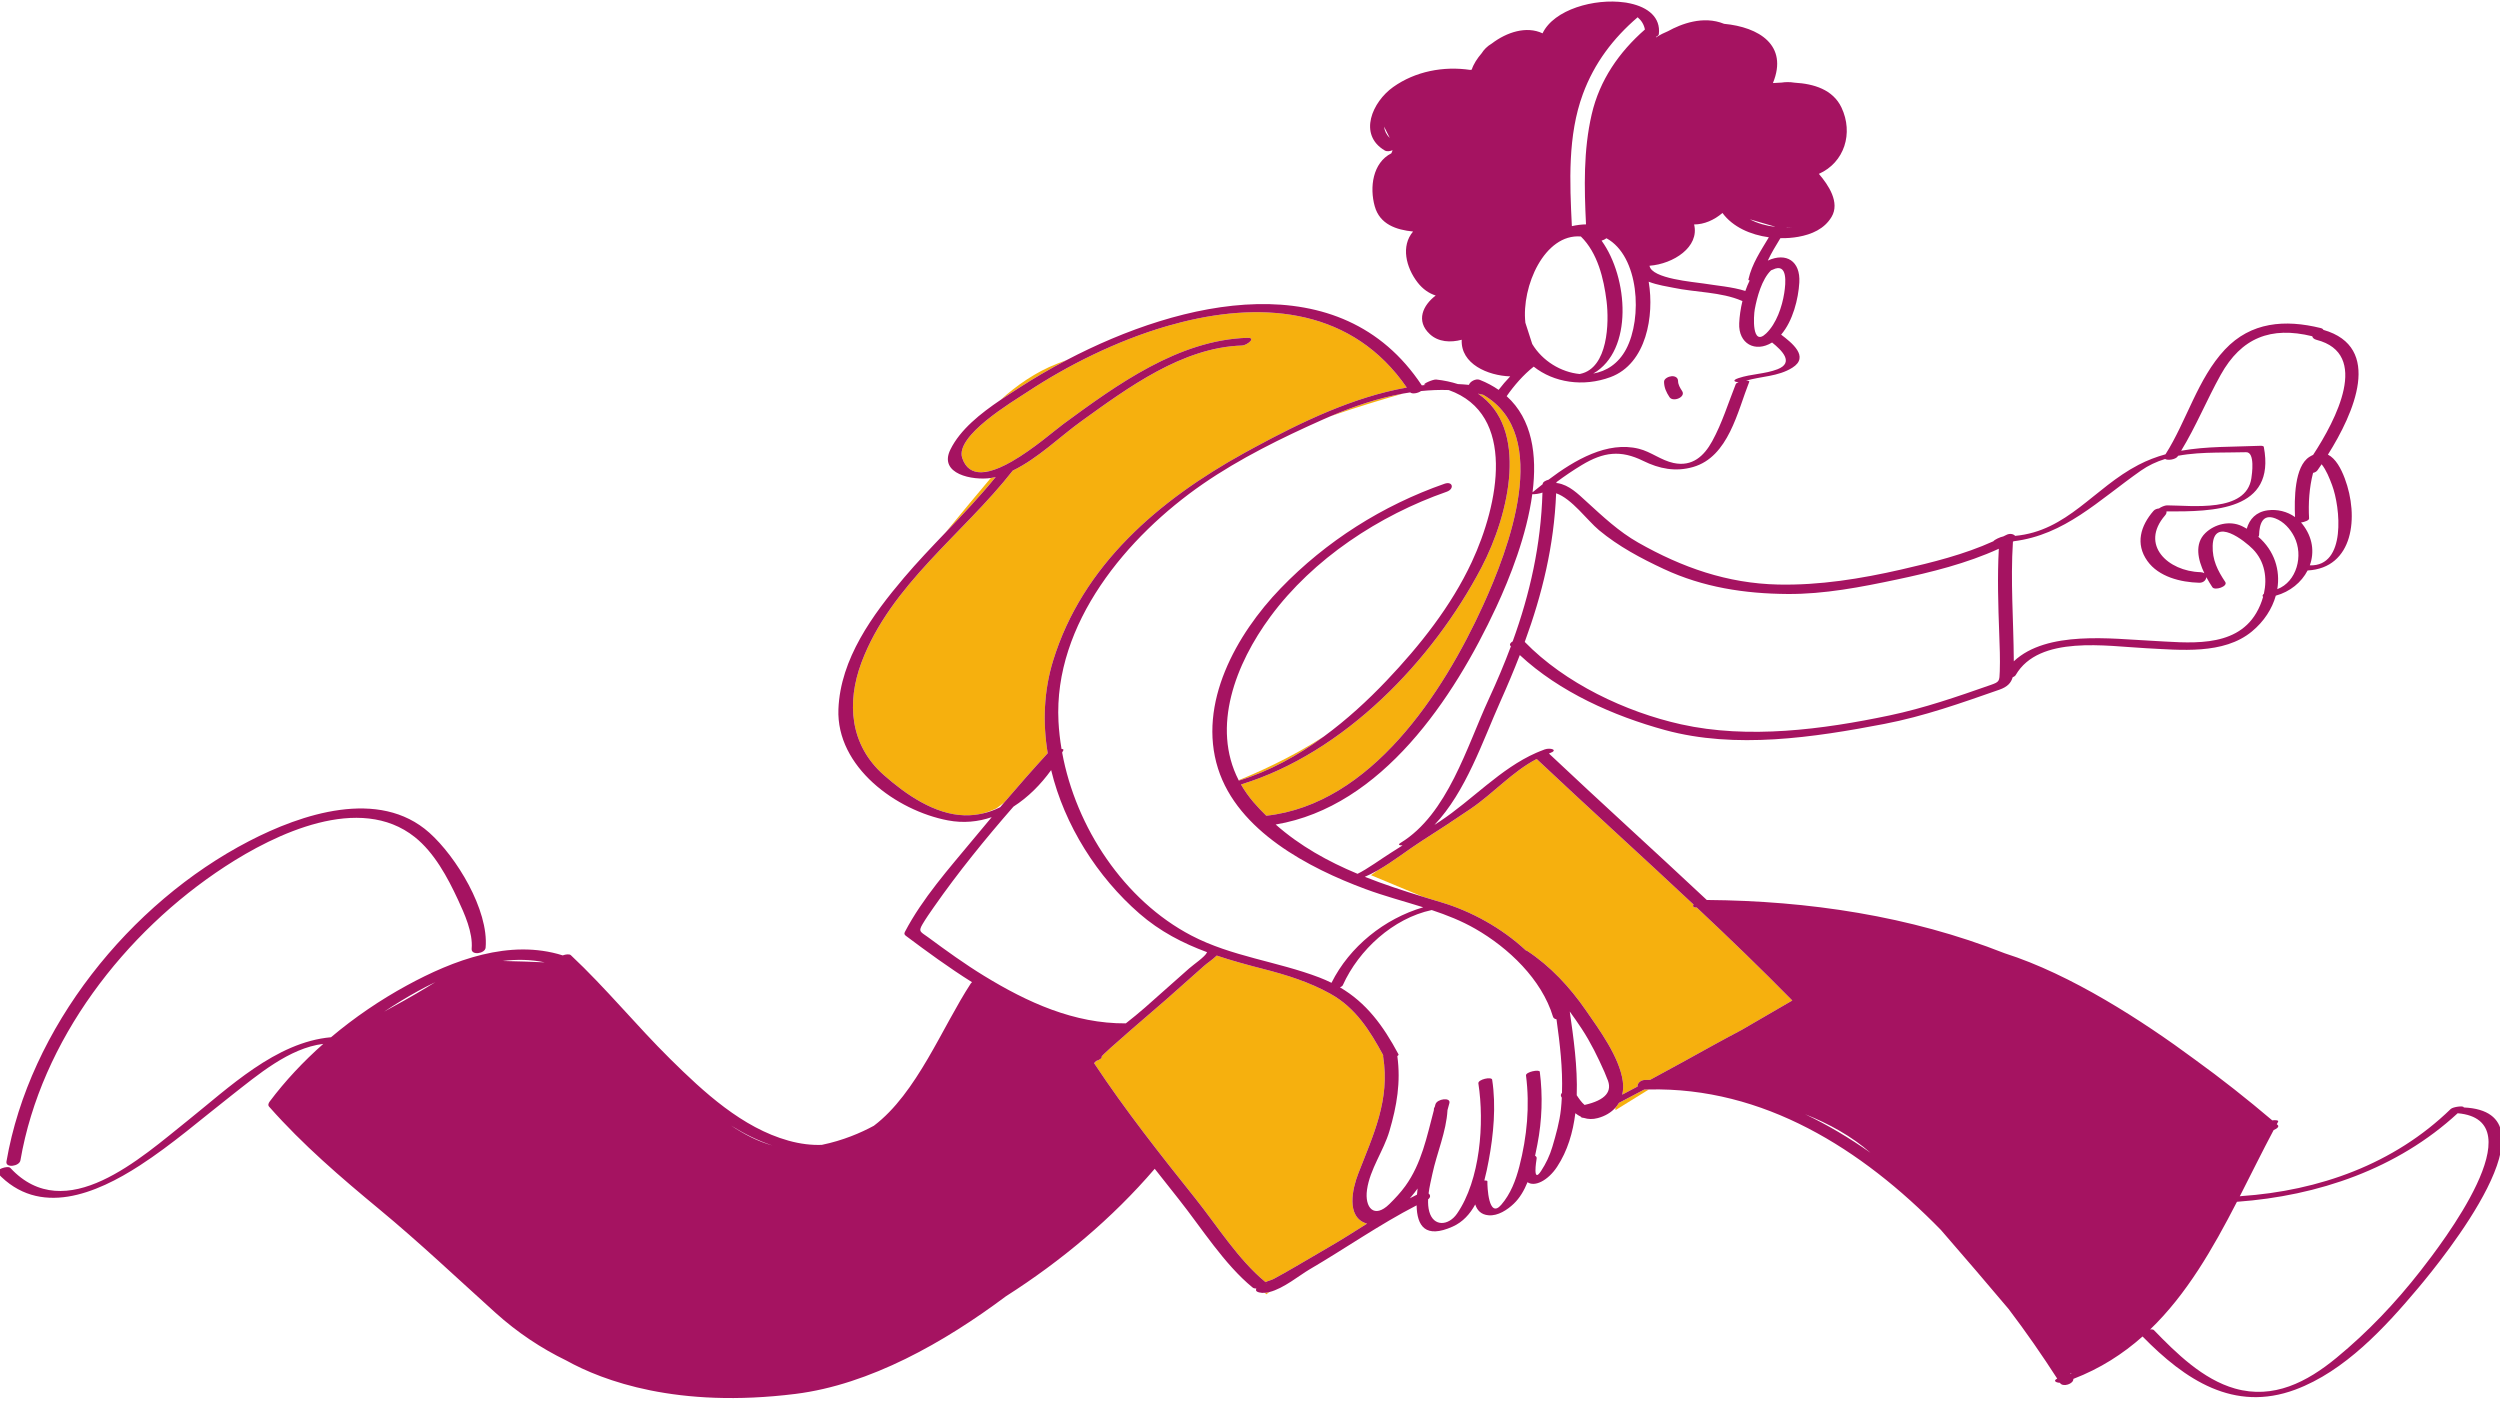<svg width="313" height="178" viewBox="0 0 313 178" fill="none" xmlns="http://www.w3.org/2000/svg">
<g clip-path="url(#clip0_199_1038)">
<path d="M155.078 97.679C156.981 96.912 161.516 94.958 165.758 92.201C162.49 94.596 158.924 96.559 155.107 97.732C155.098 97.715 155.087 97.697 155.078 97.679ZM185.478 71.051C179.362 82.726 168.285 94.272 155.373 98.215C155.812 98.982 156.336 99.731 156.961 100.458C157.468 101.048 157.997 101.597 158.536 102.129C171.652 100.68 180.656 86.798 185.66 75.835C188.862 68.819 194.392 54.434 185.704 49.433C185.482 49.38 185.261 49.327 185.039 49.281C191.417 53.574 189.016 64.295 185.478 71.051ZM133.573 45.065C133.121 45.237 132.69 45.404 132.286 45.561C129.702 46.567 127.277 48.245 125.266 50.073C126.055 49.539 126.838 49.038 127.567 48.566C129.414 47.372 131.434 46.186 133.573 45.065ZM155.752 56.733C156.172 56.488 156.622 56.243 157.093 56C162.882 52.87 169.44 49.69 176.13 48.522C169.401 38.76 158.517 37.686 147.954 40.329C147.343 40.488 146.734 40.653 146.127 40.823C139.747 42.678 133.582 45.796 128.636 49.064C126.793 50.282 119.547 54.56 120.472 57.338C120.905 58.641 121.761 59.138 122.838 59.128C123.171 59.098 123.508 59.051 123.84 58.995C124.255 58.896 124.69 58.746 125.136 58.556C125.653 58.335 126.186 58.062 126.72 57.754C129.387 56.22 132.092 53.851 133.163 53.065C139.842 48.163 147.575 42.554 156.179 42.294C157.344 42.259 156.131 43.241 155.503 43.26C148.05 43.484 141.192 48.555 135.361 52.753C132.678 54.684 129.926 57.412 126.803 58.916C120.587 66.857 111.51 73.216 107.863 82.931C105.962 87.997 106.414 93.296 110.664 97.044C113.374 99.433 117.01 101.988 120.773 102.076C121.56 102.094 122.302 102.009 123.008 101.854C124.078 101.547 124.732 101.221 124.732 101.221L125.714 100.485C127.501 98.395 129.314 96.327 131.174 94.303C130.538 90.459 130.684 86.523 131.846 82.734C135.529 70.729 145.134 62.598 155.752 56.733ZM124.046 59.847C122.518 61.661 120.488 64.09 118.353 66.698C120.526 64.425 122.696 62.147 124.667 59.71C124.592 59.73 124.517 59.755 124.441 59.773C124.318 59.802 124.186 59.826 124.046 59.847ZM166.615 52.1C170.224 50.854 173.634 49.849 175.675 49.273C172.571 49.834 169.521 50.865 166.615 52.1ZM173.166 132.264C173.156 132.207 173.16 132.152 173.169 132.1C171.51 129.031 169.727 126.187 166.583 124.429C163.939 122.951 161.08 122.062 158.16 121.311C156.168 120.8 154.22 120.273 152.333 119.638C151.843 120.12 151.147 120.573 150.773 120.907C149.181 122.328 147.583 123.741 145.986 125.156C145.182 125.867 137.818 132.13 137.92 132.298C138.013 132.452 137.696 132.673 137.306 132.812L136.986 133.114C140.866 138.982 145.252 144.535 149.64 150.026C152.351 153.42 155.042 157.735 158.431 160.51C158.437 160.515 158.439 160.521 158.445 160.525C158.594 160.408 159.164 160.281 159.458 160.123C160.365 159.635 161.26 159.127 162.149 158.608C163.571 157.777 164.986 156.936 166.413 156.115C168.02 155.19 169.586 154.189 171.158 153.196C171.127 153.188 171.097 153.185 171.067 153.176C168.492 152.359 169.334 148.784 170.053 146.936C171.956 142.044 174.049 137.703 173.166 132.264ZM158.525 162.05L158.949 161.758C158.755 161.807 158.564 161.845 158.38 161.861L158.525 162.05ZM158.526 160.688C158.563 160.691 158.6 160.694 158.634 160.702C158.591 160.692 158.556 160.682 158.526 160.67C158.527 160.677 158.526 160.682 158.526 160.688ZM212.435 113.624C211.955 113.617 211.895 113.445 212.033 113.248C205.518 107.14 198.89 101.149 192.39 95.024C189.322 96.632 187.008 99.301 184.132 101.259C182.094 102.646 180.03 103.997 177.951 105.322C176.319 106.361 174.423 107.87 172.467 108.982L171.644 109.569L178.095 112.257C178.894 112.502 179.695 112.745 180.499 112.985C184.17 114.083 188.007 116.166 191.03 118.985C191.096 119 191.157 119.022 191.207 119.055C194.121 120.98 196.545 123.59 198.526 126.455C200.216 128.899 202.742 132.322 203.171 135.354C203.257 135.958 203.229 136.527 203.103 137.051C203.746 136.713 204.387 136.37 205.029 136.028C204.971 135.685 205.341 135.233 205.921 135.209C206.144 135.2 206.364 135.206 206.586 135.2C209.305 133.735 212.009 132.243 214.71 130.746C215.786 130.15 216.885 129.57 217.985 128.986L224.398 125.262C220.496 121.294 216.491 117.432 212.435 113.624ZM202.692 138.08C202.564 138.298 202.414 138.504 202.242 138.693C202.254 138.883 202.258 138.99 202.258 138.99L206.434 136.403C206.242 136.407 206.051 136.403 205.858 136.41C204.805 136.972 203.751 137.529 202.692 138.08Z" fill="#F6B00E"/>
<path d="M209.021 49.722C208.622 49.117 208.353 48.543 208.338 47.81C208.329 47.379 208.948 47.127 209.288 47.102C209.683 47.074 210.082 47.25 210.09 47.685C210.1 48.168 210.343 48.563 210.6 48.954C211.106 49.718 209.462 50.39 209.021 49.722ZM302.761 161.255C298.595 166.212 293.558 171.681 287.373 173.982C279.684 176.842 273.573 172.765 268.248 167.328C265.78 169.522 262.941 171.345 259.583 172.638C259.633 173.263 258.275 173.712 257.92 173.155C257.914 173.146 257.908 173.138 257.903 173.128C257.395 173.112 257.008 172.869 257.564 172.604C255.704 169.715 253.674 166.779 251.479 163.888C248.983 160.933 246.01 157.443 243.005 153.993C233.063 143.81 220.768 136.078 206.435 136.402C206.243 136.407 206.052 136.402 205.859 136.41C204.806 136.971 203.752 137.529 202.693 138.079C202.566 138.298 202.415 138.503 202.244 138.693C201.707 139.287 200.966 139.736 200.042 139.984C199.398 140.156 198.83 140.129 198.318 139.968C198.101 139.955 197.94 139.91 197.941 139.821C197.69 139.703 197.455 139.549 197.232 139.374C196.934 141.787 196.26 144.085 194.949 146.08C193.833 147.778 192.162 148.65 191.244 148.011C190.827 149.038 190.282 149.983 189.521 150.709C188.726 151.466 187.544 152.255 186.371 152.154C185.417 152.072 184.935 151.521 184.699 150.798C184.047 151.989 183.156 152.994 181.881 153.566C178.473 155.095 177.41 153.528 177.36 150.909C172.763 153.272 168.398 156.333 163.941 158.937C162.728 159.646 160.702 161.319 158.952 161.758C158.758 161.807 158.567 161.845 158.383 161.86C158.118 161.882 157.863 161.868 157.622 161.807C157.252 161.714 157.191 161.523 157.294 161.325C157.109 161.327 156.943 161.293 156.833 161.203C153.266 158.282 150.424 153.721 147.582 150.141C146.576 148.875 145.572 147.607 144.572 146.332C139.257 152.533 132.853 157.89 125.928 162.303C118.229 168.064 108.907 173.352 99.6 174.516C84.802 176.366 75.493 172.884 70.91 170.34C67.761 168.811 64.785 166.839 62.023 164.348C57.188 159.99 52.509 155.553 47.486 151.396C42.651 147.395 37.905 143.321 33.741 138.609C33.723 138.589 33.704 138.57 33.686 138.549C33.661 138.521 33.647 138.494 33.632 138.466C33.594 138.393 33.587 138.319 33.607 138.248C33.622 138.15 33.667 138.041 33.757 137.922C35.708 135.319 37.987 132.895 40.477 130.694C36.207 131.209 32.245 134.6 28.996 137.14C25.21 140.098 21.557 143.286 17.52 145.905C12.044 149.458 4.897 152.463 -0.318 146.854C-0.661 146.484 0.963 145.867 1.302 146.232C8.196 153.648 17.678 144.943 23.489 140.304C28.634 136.196 34.529 130.473 41.444 129.862C44.397 127.373 47.614 125.191 50.919 123.388C56.758 120.201 63.812 117.523 70.453 119.615C70.84 119.475 71.29 119.421 71.472 119.591C75.852 123.695 79.649 128.371 83.916 132.588C88.089 136.714 92.92 141.194 98.718 142.81C100.217 143.228 101.6 143.385 102.887 143.338C105.548 142.79 107.775 141.831 109.406 140.946C114.789 136.884 117.972 128.585 121.555 123.113C121.579 123.075 121.619 123.04 121.666 123.006L121.684 122.961C118.812 121.161 116.063 119.147 113.417 117.166C113.236 117.03 113.177 116.897 113.288 116.684C115.487 112.469 118.832 108.725 121.845 105.085C122.613 104.157 123.385 103.232 124.161 102.31C122.458 102.893 120.616 103.08 118.68 102.713C112.234 101.492 104.687 96.027 104.97 88.778C105.217 82.487 109.254 76.96 113.182 72.331C114.828 70.392 116.59 68.543 118.354 66.698C120.528 64.424 122.698 62.146 124.669 59.71C124.594 59.73 124.519 59.755 124.443 59.773C124.32 59.801 124.187 59.826 124.048 59.846C121.781 60.177 117.488 59.36 118.981 56.301C120.214 53.775 122.779 51.757 125.267 50.074C126.057 49.539 126.839 49.038 127.569 48.567C129.416 47.372 131.435 46.186 133.575 45.065C147.975 37.519 167.865 32.915 178.009 48.249C178.176 48.23 178.344 48.211 178.511 48.194C178.469 48.189 178.432 48.181 178.389 48.177C177.948 48.128 179.408 47.473 179.812 47.518C180.814 47.627 181.709 47.825 182.524 48.085C182.986 48.108 183.448 48.138 183.909 48.186C184.037 47.772 184.767 47.361 185.263 47.556C186.156 47.907 186.934 48.333 187.629 48.812C188.075 48.231 188.561 47.661 189.08 47.123C186.28 47.031 182.861 45.563 183.006 42.538C181.599 42.911 180.088 42.831 179.013 41.834C177.238 40.187 178.137 38.219 179.75 37.001C178.906 36.729 178.125 36.191 177.489 35.372C176.026 33.486 175.373 30.795 176.917 28.988C174.817 28.777 172.75 28.094 172.117 25.826C171.455 23.459 171.854 20.383 174.195 19.196C174.265 19.055 174.315 18.924 174.351 18.804C174.023 18.947 173.633 18.993 173.368 18.838C170.004 16.849 171.817 12.748 174.428 10.895C177.211 8.92 180.731 8.258 184.075 8.753C184.142 8.74 184.205 8.727 184.264 8.716C184.482 8.015 184.97 7.286 185.504 6.667C185.775 6.234 186.178 5.798 186.787 5.44C188.644 4.025 191.118 3.218 193.128 4.173C194.549 1.188 199.624 -0.229 203.394 0.303C203.437 0.31 203.482 0.314 203.525 0.32C203.55 0.323 203.574 0.327 203.6 0.33C203.779 0.359 203.952 0.396 204.124 0.434C206.341 0.925 207.927 2.174 207.688 4.276C207.673 4.405 207.528 4.524 207.332 4.618C207.344 4.643 207.355 4.665 207.364 4.683C207.392 4.661 207.417 4.639 207.452 4.616C207.856 4.348 208.326 4.111 208.835 3.903C210.454 3.007 213.226 1.915 215.855 2.982C220.217 3.393 223.919 5.653 221.97 10.4C222.324 10.372 222.69 10.35 223.067 10.338C223.501 10.272 224.06 10.248 224.689 10.352C227.077 10.489 229.485 11.206 230.553 13.463C232.069 16.672 230.934 20.338 227.723 21.769C228.919 23.159 230.39 25.348 229.31 27.159C228.411 28.667 226.817 29.352 225.142 29.65C224.436 29.776 223.678 29.833 222.904 29.819C222.346 30.741 221.782 31.656 221.328 32.624C223.656 31.56 225.426 32.703 225.275 35.362C225.159 37.403 224.471 40.183 222.999 41.897C224.297 42.89 226.597 44.663 224.402 46.037C222.609 47.16 220.518 47.092 218.565 47.672C218.843 47.66 219.048 47.696 219.012 47.785C217.538 51.497 216.414 57.197 211.971 58.47C209.781 59.098 207.756 58.702 205.72 57.699C202.919 56.32 200.779 56.573 198.038 58.225C196.94 58.887 195.889 59.603 194.868 60.362C194.868 60.4 194.865 60.439 194.865 60.478C194.916 60.477 194.967 60.48 195.017 60.489C196.468 60.728 197.565 61.83 198.616 62.789C200.673 64.665 202.67 66.552 205.106 67.934C210.601 71.052 216.256 73.044 222.617 73.185C227.806 73.299 232.987 72.46 238.034 71.305C241.926 70.414 245.914 69.428 249.572 67.766C249.692 67.569 250.452 67.224 250.814 67.159C250.939 67.096 251.067 67.04 251.19 66.974C251.629 66.742 252.097 66.855 252.292 67.092C258.849 66.488 262.134 61.112 267.745 58.196C268.86 57.616 269.986 57.194 271.121 56.877C273.773 52.702 275.143 47.407 278.554 43.768C281.814 40.289 286.096 39.976 290.541 41.07C290.751 41.122 290.852 41.203 290.881 41.298C298.401 43.453 294.716 51.742 291.456 56.92C292.424 57.399 293.097 58.654 293.567 59.904C295.356 64.662 294.678 71.109 288.91 71.424C288.148 72.908 286.709 74.091 284.93 74.577C284.47 76.215 283.471 77.79 281.944 79.055C278.396 81.996 272.942 81.369 268.7 81.158C263.82 80.915 255.282 79.465 252.359 84.527C252.297 84.634 252.156 84.726 251.983 84.798C251.788 85.488 251.343 85.992 250.332 86.346C245.567 88.012 240.883 89.682 235.907 90.638C227.088 92.333 217.272 93.811 208.468 91.405C202.04 89.648 195.258 86.649 190.281 82.014C189.529 83.955 188.711 85.895 187.836 87.849C185.65 92.73 183.53 99.136 179.595 103.275C179.819 103.129 180.046 102.984 180.27 102.836C184.346 100.142 187.834 96.235 192.331 94.254C192.462 94.197 192.594 94.143 192.727 94.089C192.95 93.998 193.174 93.906 193.402 93.825C194.091 93.58 195.178 93.891 194.022 94.303C193.989 94.314 193.958 94.328 193.926 94.34C200.463 100.505 207.134 106.531 213.689 112.677C226.399 112.777 239.119 114.668 250.983 119.349C259.291 121.992 268.259 127.814 274.777 132.638C278.109 135.045 281.34 137.602 284.485 140.269C284.925 140.208 285.319 140.26 285.217 140.448C285.162 140.548 285.109 140.65 285.054 140.751C285.09 140.781 285.127 140.811 285.162 140.841C285.397 141.042 285.082 141.315 284.662 141.481C283.219 144.193 281.842 146.999 280.42 149.781C280.47 149.768 280.516 149.76 280.555 149.757C290.337 149.091 299.719 145.759 306.833 138.845C307.113 138.573 308.516 138.392 308.454 138.653C320.752 139.206 305.902 157.518 302.761 161.255ZM287.248 67.218C286.75 66.224 285.924 65.298 284.854 64.897C283.264 64.302 282.88 65.614 282.835 66.996C282.832 67.072 282.8 67.142 282.748 67.207C284.759 68.956 285.517 71.382 285.116 73.765C287.56 72.841 288.415 69.542 287.248 67.218ZM290.668 58.124C290.493 58.384 290.321 58.634 290.157 58.867C290.027 59.051 289.82 59.159 289.596 59.205C289.116 61.057 288.993 63.006 289.097 64.909C289.11 65.149 288.566 65.342 288.085 65.422C288.133 65.477 288.187 65.526 288.234 65.583C289.583 67.278 289.775 69.16 289.188 70.782C293.797 70.941 293.012 63.491 291.973 60.729C291.641 59.847 291.259 58.87 290.668 58.124ZM273.081 56.432C276.268 55.865 279.543 55.958 282.933 55.816C283.044 55.811 283.398 55.789 283.431 55.964C284.954 63.969 277.109 64.052 271.232 64.032C271.274 64.166 271.237 64.331 271.07 64.523C267.856 68.23 271.456 71.525 275.479 71.634C275.698 71.64 275.866 71.692 275.987 71.771C275.185 70.096 274.721 68.085 276.109 66.74C277.264 65.621 279.141 65.147 280.66 65.855C280.885 65.96 281.087 66.081 281.294 66.197C281.638 64.989 282.462 64.085 283.921 63.891C285.119 63.731 286.359 64.036 287.337 64.736C287.241 62.467 287.257 58.392 289.142 57.2C289.301 57.099 289.454 57.018 289.604 56.951C292.459 52.581 296.808 44.291 290.03 42.549C289.695 42.462 289.534 42.29 289.493 42.097C284.311 40.824 280.621 42.283 278.03 46.931C276.289 50.056 274.944 53.377 273.081 56.432ZM252.126 82.604C252.126 82.669 252.127 82.733 252.127 82.796C256.277 78.896 264.391 79.985 269.383 80.225C273.801 80.44 279.81 81.288 282.478 76.758C282.85 76.127 283.144 75.436 283.341 74.723C283.212 74.635 283.275 74.478 283.439 74.33C283.875 72.376 283.564 70.29 282.061 68.752C281.097 67.766 277.142 64.588 277.027 68.338C276.974 70.099 277.636 71.412 278.601 72.861C278.973 73.421 277.295 73.976 276.992 73.522C276.747 73.154 276.482 72.722 276.231 72.253C276.213 72.606 275.882 72.975 275.343 72.961C273.038 72.899 270.269 72.233 268.845 70.226C267.327 68.087 267.994 65.835 269.613 63.969C269.775 63.782 270.038 63.684 270.306 63.659C270.567 63.465 271.049 63.27 271.304 63.271C274.428 63.281 281.217 64.218 281.871 59.877C281.941 59.413 282.358 56.59 281.214 56.617C279.965 56.647 278.716 56.644 277.467 56.666C275.872 56.694 274.256 56.77 272.695 57.063C272.678 57.089 272.663 57.115 272.647 57.142C272.397 57.527 271.416 57.683 271.067 57.465C270.004 57.796 268.982 58.262 268.029 58.931C262.697 62.678 258.5 66.973 252.109 67.766C252.082 67.785 252.05 67.805 252.019 67.824C251.701 72.758 252.094 77.67 252.126 82.604ZM223.683 28.464C223.918 28.457 224.145 28.441 224.369 28.419C224.13 28.43 223.901 28.438 223.693 28.444C223.69 28.451 223.687 28.457 223.683 28.464ZM174.009 17.29L173.289 15.851C173.342 16.365 173.566 16.855 174.009 17.29ZM54.501 122.965C53.011 123.68 51.584 124.474 50.256 125.283C49.526 125.728 48.801 126.19 48.084 126.665C48.319 126.531 48.555 126.398 48.796 126.267C51.377 124.87 53.168 123.794 54.501 122.965ZM68.208 120.488C66.466 120.121 64.689 120.094 62.915 120.316C64.667 120.343 66.575 120.414 68.208 120.488ZM96.7 143.41C94.904 142.82 93.178 141.952 91.539 140.926C93.159 142.012 94.918 142.928 96.7 143.41ZM193.116 61.672C192.772 61.806 192.131 61.9 191.842 61.873C191.152 67.008 189.037 72.347 187.315 76.041C182.015 87.412 173.038 100.993 159.714 103.229C162.772 105.925 166.257 107.854 169.964 109.401C171.111 108.86 173.072 107.438 174.131 106.776C174.62 106.469 175.107 106.158 175.595 105.849C175.211 105.848 174.967 105.762 175.345 105.533C181.252 101.934 183.65 93.457 186.4 87.514C187.415 85.318 188.342 83.127 189.164 80.922C189.153 80.911 189.141 80.901 189.131 80.889C188.941 80.691 189.103 80.467 189.388 80.302C191.556 74.325 192.925 68.233 193.116 61.672ZM194.828 61.759C194.565 68.339 193.087 74.384 190.898 80.369C195.92 85.536 203.531 89.143 210.465 90.686C218.88 92.559 228.187 91.336 236.569 89.572C240.931 88.654 245.058 87.217 249.254 85.75C250.334 85.373 250.329 85.278 250.371 84.078C250.427 82.499 250.362 80.92 250.304 79.342C250.173 75.795 250.062 72.25 250.252 68.704C246.224 70.547 241.776 71.649 237.488 72.556C233.019 73.502 228.397 74.4 223.811 74.368C218.429 74.331 213.227 73.534 208.313 71.24C205.437 69.898 202.641 68.411 200.194 66.376C198.736 65.163 196.774 62.415 194.828 61.759ZM219.699 38.709C219.547 39.534 219.298 43.499 221.127 41.743C222.409 40.512 223.121 38.399 223.387 36.687C223.576 35.475 223.86 32.807 221.929 33.77C221.867 33.801 221.804 33.824 221.741 33.842C220.576 34.954 219.971 37.235 219.699 38.709ZM219.084 27.459C220.026 27.962 221.112 28.265 222.192 28.392C222.196 28.385 222.201 28.377 222.205 28.369L219.084 27.459ZM206.519 33.271C206.776 34.901 212.1 35.301 213.293 35.496C214.986 35.772 216.844 35.905 218.516 36.428C218.671 35.976 218.853 35.537 219.058 35.118C218.95 35.096 218.886 35.054 218.9 34.986C219.343 33.021 220.453 31.401 221.459 29.709C219.182 29.398 216.953 28.433 215.652 26.665C214.624 27.545 213.357 28.105 212.102 28.101C212.794 30.929 209.513 33.042 206.519 33.271ZM196.795 28.265C196.796 28.282 196.802 28.295 196.804 28.311C197.41 28.176 198 28.102 198.568 28.091C198.344 23.479 198.234 18.835 199.282 14.307C200.277 10.012 202.724 6.512 205.943 3.693C205.829 3.075 205.509 2.563 205.034 2.161C201.984 4.78 199.612 7.88 198.174 11.781C196.26 16.97 196.528 22.844 196.795 28.265ZM201.129 29.83C200.967 29.956 200.744 30.065 200.515 30.129C203.863 34.747 204.523 43.891 199.47 46.77C201.114 46.491 202.622 45.536 203.59 43.718C205.664 39.821 205.223 32.062 201.129 29.83ZM190.977 40.407L191.835 43.068C193.112 45.198 195.445 46.605 197.778 46.827C197.799 46.822 197.82 46.815 197.84 46.811C201.347 46.085 201.471 40.358 201.141 37.695C200.792 34.878 200.027 31.665 197.925 29.608C193.376 29.235 190.471 35.843 190.977 40.407ZM188.634 49.601C191.84 52.49 192.464 56.964 191.876 61.635C192.28 61.306 192.702 60.966 193.143 60.621C193.143 60.614 193.144 60.608 193.144 60.602C193.146 60.354 193.492 60.163 193.874 60.06C197.154 57.588 201.242 55.198 205.188 56.186C206.717 56.568 207.97 57.636 209.532 57.967C211.878 58.466 213.347 57.098 214.366 55.242C215.611 52.972 216.359 50.505 217.311 48.108C217.353 48 217.494 47.911 217.677 47.842C217.164 47.835 216.808 47.626 217.659 47.34C219.241 46.807 220.988 46.833 222.541 46.231C224.67 45.404 223.09 43.862 221.865 42.88C219.765 44.182 217.63 43.041 217.748 40.462C217.786 39.617 217.919 38.653 218.153 37.685C218.127 37.678 218.1 37.672 218.077 37.663C215.495 36.542 212.234 36.607 209.498 36.026C208.851 35.889 207.503 35.699 206.411 35.268C206.415 35.293 206.422 35.316 206.426 35.341C207.113 39.464 206.174 45.529 201.633 47.214C198.215 48.483 194.526 47.897 192.021 45.903C190.725 46.926 189.561 48.268 188.634 49.601ZM185.04 49.281C191.417 53.574 189.016 64.296 185.478 71.051C179.362 82.726 168.285 94.272 155.373 98.215C155.812 98.982 156.336 99.731 156.961 100.458C157.468 101.047 157.997 101.597 158.536 102.129C171.652 100.68 180.656 86.798 185.66 75.835C188.862 68.818 194.392 54.434 185.704 49.433C185.483 49.38 185.262 49.326 185.04 49.281ZM176.557 49.13C176.263 49.174 175.968 49.22 175.675 49.273C172.571 49.833 169.521 50.864 166.615 52.099C166.274 52.244 165.934 52.39 165.597 52.54C160.48 54.819 155.252 57.387 150.631 60.572C141.136 67.116 131.889 78.081 132.522 90.34C132.581 91.479 132.712 92.624 132.903 93.766C133.079 93.783 133.185 93.834 133.139 93.922C133.087 94.02 133.033 94.118 132.98 94.217C134.698 103.602 140.758 112.74 149.162 117.131C154.206 119.766 159.896 120.365 165.172 122.377C165.71 122.582 166.216 122.808 166.703 123.048C168.968 118.511 173.323 115.021 178.186 113.592C175.779 112.836 173.326 112.189 170.967 111.315C163.867 108.685 154.974 104.046 152.496 96.221C149.917 88.074 154.793 79.406 160.332 73.663C166.035 67.749 173.102 63.274 180.853 60.566C181.889 60.204 182.131 61.215 181.121 61.568C172.686 64.514 164.402 69.949 159.056 77.2C154.695 83.114 151.65 91.007 155.078 97.68C155.087 97.698 155.098 97.716 155.107 97.733C158.923 96.56 162.49 94.597 165.757 92.202C168.607 90.114 171.232 87.704 173.599 85.214C177.771 80.825 181.695 75.885 184.269 70.361C187.629 63.149 189.92 51.86 181.379 48.835C180.222 48.793 179.065 48.843 177.912 48.96C177.526 49.235 176.815 49.368 176.557 49.13ZM125.223 101.062C125.386 100.87 125.55 100.676 125.714 100.485C127.501 98.395 129.314 96.327 131.173 94.303C130.537 90.459 130.683 86.522 131.845 82.734C135.528 70.729 145.134 62.598 155.751 56.733C155.853 56.677 155.954 56.62 156.056 56.564C156.398 56.377 156.744 56.188 157.092 56C162.881 52.87 169.438 49.691 176.129 48.522C169.4 38.76 158.516 37.686 147.953 40.33C147.343 40.483 146.733 40.647 146.126 40.824C139.746 42.679 133.581 45.797 128.634 49.065C126.792 50.282 119.546 54.56 120.47 57.339C120.904 58.641 121.76 59.138 122.837 59.129C123.153 59.126 123.489 59.079 123.839 58.996C124.254 58.896 124.688 58.746 125.134 58.557C125.652 58.336 126.185 58.062 126.719 57.755C129.386 56.22 132.091 53.851 133.162 53.065C139.841 48.163 147.574 42.554 156.178 42.295C157.343 42.26 156.13 43.241 155.502 43.26C148.049 43.484 141.191 48.555 135.36 52.753C132.677 54.685 129.924 57.413 126.802 58.916C120.586 66.857 111.509 73.216 107.862 82.931C105.96 87.997 106.413 93.296 110.663 97.044C113.372 99.434 117.009 101.988 120.772 102.076C121.559 102.094 122.301 102.01 123.007 101.854C123.794 101.681 124.533 101.414 125.223 101.062ZM140.953 128.126C141.779 127.467 142.593 126.821 143.323 126.174C145.173 124.535 147.027 122.9 148.872 121.254C149.394 120.788 150.908 119.762 151.108 119.246C151.112 119.235 151.121 119.225 151.127 119.214C148.093 118.094 145.235 116.624 142.644 114.368C137.406 109.807 133.274 103.338 131.604 96.415C130.317 98.206 128.72 99.818 126.887 100.987C123.36 105.03 119.96 109.206 116.915 113.572C116.423 114.278 115.928 114.984 115.49 115.725C114.93 116.671 115.291 116.676 116.193 117.34C118.476 119.024 120.782 120.694 123.204 122.176C128.633 125.496 134.469 128.171 140.953 128.126ZM158.634 160.703C158.591 160.692 158.556 160.682 158.526 160.671C158.527 160.677 158.526 160.682 158.526 160.687C158.563 160.69 158.6 160.694 158.634 160.703ZM171.158 153.197C171.127 153.189 171.097 153.186 171.067 153.177C168.492 152.36 169.334 148.785 170.053 146.937C171.956 142.044 174.05 137.703 173.166 132.264C173.157 132.207 173.16 132.153 173.169 132.1C171.511 129.031 169.727 126.187 166.583 124.429C163.94 122.951 161.081 122.062 158.16 121.312C156.168 120.8 154.221 120.273 152.333 119.638C151.844 120.121 151.148 120.573 150.774 120.908C149.182 122.328 147.584 123.742 145.987 125.156C145.183 125.868 137.819 132.131 137.921 132.298C138.014 132.452 137.697 132.673 137.306 132.812C137.288 132.819 137.271 132.826 137.253 132.831L136.981 133.104C136.983 133.108 136.985 133.111 136.988 133.115C140.868 138.983 145.253 144.535 149.641 150.027C152.352 153.42 155.044 157.735 158.432 160.51C158.439 160.516 158.44 160.522 158.446 160.526C158.595 160.408 159.165 160.282 159.459 160.123C160.366 159.635 161.261 159.128 162.15 158.608C163.572 157.778 164.987 156.937 166.414 156.116C168.02 155.19 169.586 154.189 171.158 153.197ZM177.485 148.8C177.231 149.156 176.963 149.506 176.667 149.844C176.616 149.902 176.56 149.966 176.504 150.03C176.802 149.872 177.104 149.722 177.406 149.572C177.427 149.32 177.452 149.062 177.485 148.8ZM194.874 127.616C194.663 127.581 194.493 127.482 194.436 127.295C193.022 122.606 188.85 118.658 184.698 116.278C182.97 115.288 181.131 114.564 179.251 113.937C174.428 114.969 170.118 118.917 168.124 123.34C168.075 123.451 167.939 123.544 167.766 123.617C171.068 125.557 173.162 128.39 175.092 132.001C175.125 132.063 175.062 132.143 174.946 132.225C175.393 135.472 174.886 138.453 173.957 141.609C173.224 144.102 171.515 146.36 171.149 148.964C170.832 151.216 172.055 152.619 173.948 150.753C174.665 150.046 175.36 149.307 175.951 148.488C177.988 145.663 178.644 142.3 179.518 139.004C179.521 138.942 179.527 138.876 179.526 138.824C179.526 138.744 179.564 138.672 179.625 138.605C179.656 138.494 179.685 138.382 179.716 138.271C179.915 137.559 181.679 137.339 181.462 138.119C181.381 138.407 181.304 138.696 181.226 138.985C181.082 141.67 179.89 144.368 179.336 146.965C179.174 147.726 178.965 148.574 178.859 149.422C179.092 149.605 179.141 149.899 178.8 150.155C178.778 150.689 178.811 151.214 178.949 151.706C179.491 153.634 181.377 153.46 182.418 151.952C185.331 147.732 185.862 140.601 185.092 135.644C185.014 135.144 186.754 134.759 186.819 135.181C187.327 138.448 186.989 142.084 186.382 145.314C186.234 146.1 186.064 146.947 185.839 147.795C186.064 147.789 186.225 147.823 186.223 147.903C186.201 148.505 186.358 152.687 187.953 150.843C189.131 149.482 189.78 147.762 190.225 146.035C191.18 142.32 191.547 138.464 191.055 134.649C190.997 134.203 192.739 133.85 192.782 134.187C193.17 137.188 193.063 140.287 192.484 143.261C192.395 143.72 192.297 144.209 192.193 144.706C192.331 144.77 192.413 144.881 192.387 145.051C192.34 145.359 191.863 148.252 192.936 146.619C193.553 145.679 194.038 144.661 194.357 143.58C194.803 142.066 195.258 140.468 195.426 138.894C195.478 138.403 195.512 137.913 195.538 137.425C195.524 137.403 195.508 137.382 195.494 137.361C195.363 137.168 195.415 136.98 195.56 136.824C195.665 133.728 195.3 130.687 194.874 127.616ZM201.201 135.014C201.093 134.746 200.986 134.479 200.878 134.212C200.045 132.339 199.157 130.513 198.028 128.795C197.548 128.066 197.049 127.347 196.533 126.642C197 129.898 197.526 133.573 197.407 137.125C197.695 137.562 198.003 138.013 198.387 138.339C201.023 137.744 201.96 136.636 201.201 135.014ZM224.398 125.263C220.496 121.294 216.491 117.432 212.435 113.623C211.955 113.617 211.895 113.444 212.033 113.248C205.518 107.14 198.89 101.149 192.391 95.024C189.322 96.631 187.008 99.301 184.132 101.258C182.094 102.646 180.03 103.997 177.951 105.321C176.319 106.361 174.423 107.87 172.467 108.982C171.939 109.281 171.407 109.553 170.875 109.777C173.218 110.709 175.642 111.503 178.095 112.257C178.894 112.502 179.695 112.745 180.499 112.985C184.17 114.083 188.007 116.166 191.03 118.985C191.096 119 191.157 119.022 191.207 119.054C194.121 120.979 196.545 123.59 198.526 126.455C200.217 128.899 202.742 132.322 203.171 135.354C203.257 135.958 203.229 136.527 203.103 137.051C203.746 136.713 204.387 136.37 205.029 136.028C204.971 135.685 205.341 135.232 205.921 135.209C206.144 135.2 206.364 135.206 206.586 135.2C209.305 133.735 212.009 132.243 214.71 130.746C215.786 130.15 216.885 129.569 217.985 128.986L224.398 125.263ZM234.182 144.325C231.83 142.256 228.975 140.684 225.992 139.498C228.837 140.852 231.568 142.48 234.182 144.325ZM259.375 171.916C259.309 171.918 259.246 171.917 259.186 171.917C259.199 171.938 259.212 171.959 259.226 171.979C259.277 171.959 259.325 171.937 259.375 171.916ZM307.701 139.378C300.154 146.346 290.219 149.729 280.066 150.465C277.044 156.335 273.772 162.043 269.194 166.454C269.404 166.427 269.582 166.441 269.666 166.527C272.475 169.425 275.803 172.703 279.811 173.843C284.645 175.217 288.848 173.028 292.532 169.994C296.476 166.745 299.933 163.097 303.072 159.078C305.698 155.714 317.594 140.245 307.701 139.378ZM2.557 145.28C5.143 130.25 15.586 116.711 28.176 108.491C34.496 104.364 45.036 99.306 51.935 104.804C54.37 106.744 56.04 109.845 57.324 112.612C58.156 114.405 59.227 116.754 59.052 118.786C58.977 119.66 60.735 119.402 60.8 118.644C61.208 113.915 57.11 107.251 53.756 104.258C47.455 98.635 37.723 101.917 31.184 105.308C16.237 113.058 3.689 128.686 0.808 145.423C0.663 146.27 2.427 146.033 2.557 145.28Z" fill="#A51361"/>
</g>
<defs>
<clipPath id="clip0_199_1038">
<rect width="313" height="178" fill="white"/>
</clipPath>
</defs>
</svg>
